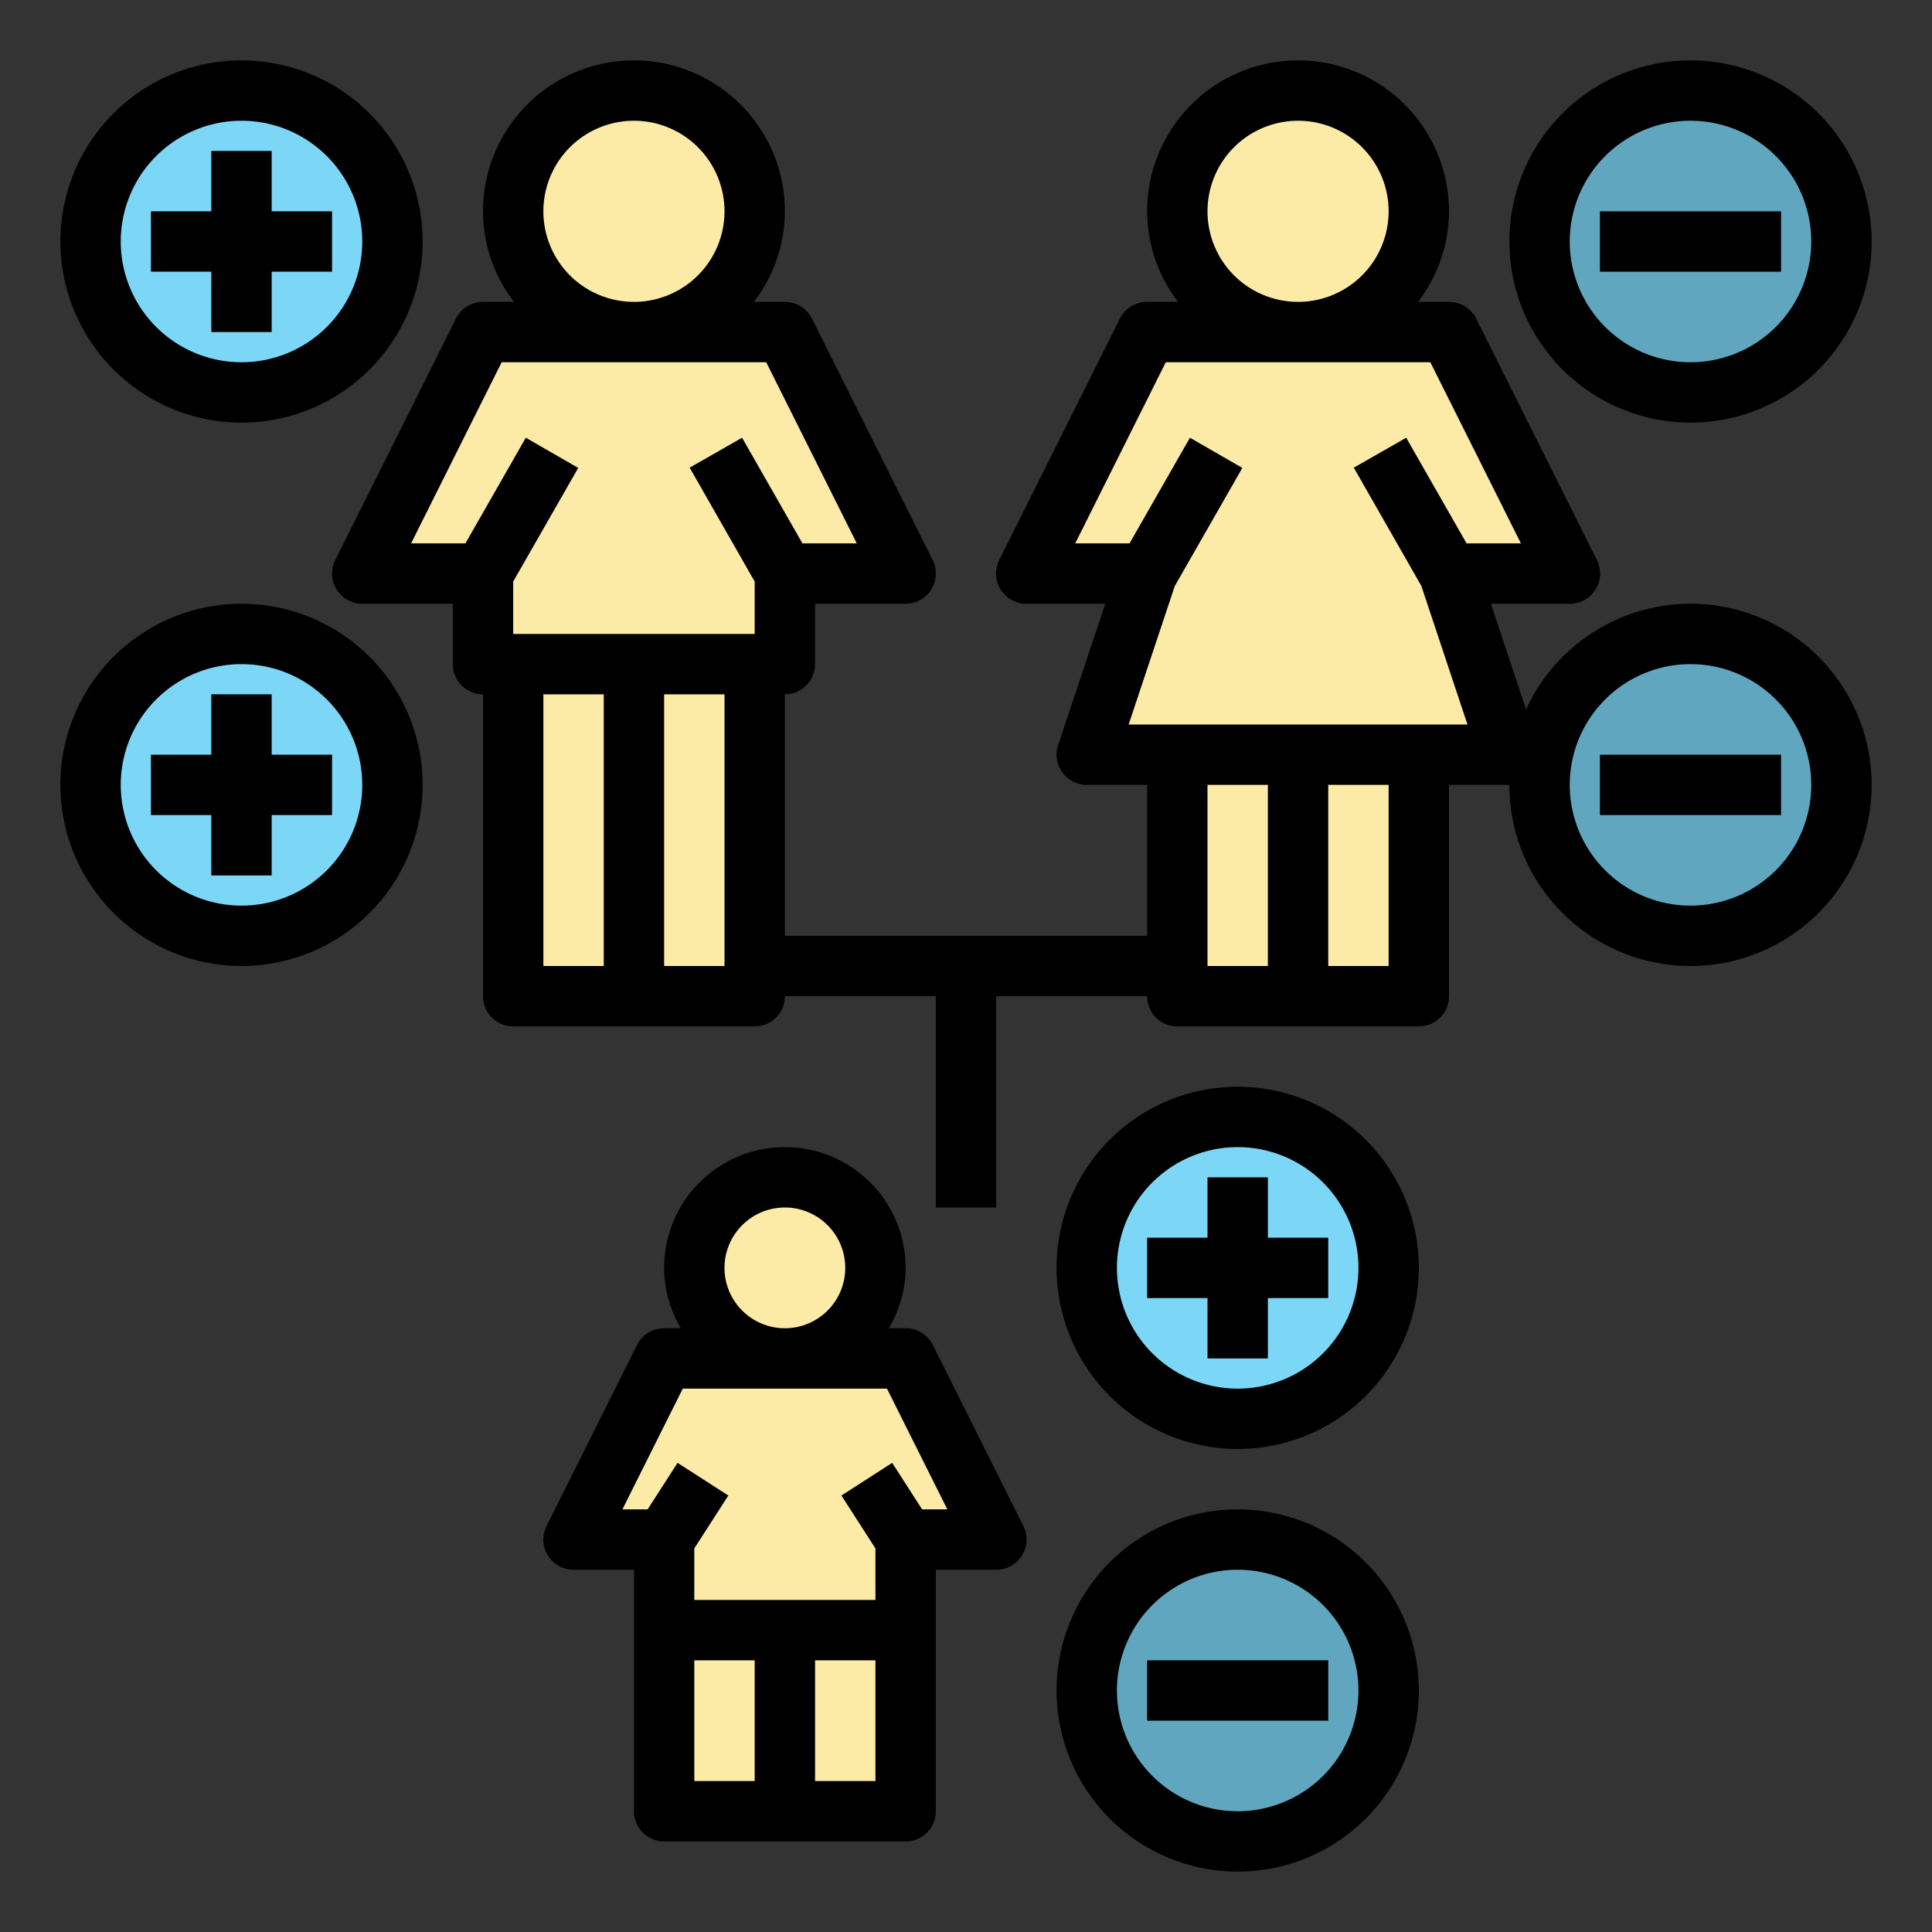 <?xml version="1.0"?>
<svg xmlns="http://www.w3.org/2000/svg" viewBox="0 0 64 64" width="512" height="512"><rect x="0" y="0" width="64" height="64" fill="#333333" stroke="none"/><g fill="#fceba6"><path d="m16 11-4 8h4v3h1v11h8v-11h1v-3h4l-4-8z"/><circle cx="21" cy="7" r="4"/><path d="m52 19-4-8h-10l-4 8h4l-2 6h3v8h8v-8h3l-2-6z"/><circle cx="43" cy="7" r="4"/><path d="m30 45h-8l-3 6h3v9h8v-9h3z"/><circle cx="26" cy="42" r="3"/></g><circle cx="8" cy="8" fill="#7cd7f7" r="5"/><circle cx="8" cy="26" fill="#7cd7f7" r="5"/><circle cx="56" cy="8" fill="#60a6bf" r="5"/><circle cx="56" cy="26" fill="#60a6bf" r="5"/><circle cx="41" cy="56" fill="#60a6bf" r="5"/><circle cx="41" cy="42" fill="#7cd7f7" r="5"/><path d="m21.105 44.553-3 6a1 1 0 0 0 .895 1.447h2v8a1 1 0 0 0 1 1h8a1 1 0 0 0 1-1v-8h2a1 1 0 0 0 .9-1.447l-3-6a1 1 0 0 0 -.9-.553h-.556a3.959 3.959 0 0 0 .556-2 4 4 0 0 0 -8 0 3.959 3.959 0 0 0 .556 2h-.556a1 1 0 0 0 -.895.553zm1.895 10.447h2v4h-2zm6 4h-2v-4h2zm2.382-9h-.836l-.991-1.541-1.682 1.082 1.127 1.752v1.707h-6v-1.707l1.127-1.752-1.682-1.082-.991 1.541h-.836l2-4h6.764zm-7.382-8a2 2 0 1 1 2 2 2 2 0 0 1 -2-2z"/><path d="m7 11h2v-2h2v-2h-2v-2h-2v2h-2v2h2z"/><path d="m7 29h2v-2h2v-2h-2v-2h-2v2h-2v2h2z"/><path d="m8 14a6 6 0 1 0 -6-6 6.006 6.006 0 0 0 6 6zm0-10a4 4 0 1 1 -4 4 4 4 0 0 1 4-4z"/><path d="m8 32a6 6 0 1 0 -6-6 6.006 6.006 0 0 0 6 6zm0-10a4 4 0 1 1 -4 4 4 4 0 0 1 4-4z"/><path d="m53 7h6v2h-6z"/><path d="m53 25h6v2h-6z"/><path d="m56 14a6 6 0 1 0 -6-6 6.006 6.006 0 0 0 6 6zm0-10a4 4 0 1 1 -4 4 4 4 0 0 1 4-4z"/><path d="m56 20a6 6 0 0 0 -5.447 3.5l-1.166-3.5h2.613a1 1 0 0 0 .9-1.447l-4-8a1 1 0 0 0 -.9-.553h-1.026a4.948 4.948 0 0 0 1.026-3 5 5 0 0 0 -10 0 4.948 4.948 0 0 0 1.026 3h-1.026a1 1 0 0 0 -.9.553l-4 8a1 1 0 0 0 .9 1.447h2.613l-1.561 4.684a1 1 0 0 0 .948 1.316h2v5h-12v-8a1 1 0 0 0 1-1v-2h3a1 1 0 0 0 .895-1.447l-4-8a1 1 0 0 0 -.895-.553h-1.026a4.948 4.948 0 0 0 1.026-3 5 5 0 0 0 -10 0 4.948 4.948 0 0 0 1.026 3h-1.026a1 1 0 0 0 -.895.553l-4 8a1 1 0 0 0 .895 1.447h3v2a1 1 0 0 0 1 1v10a1 1 0 0 0 1 1h8a1 1 0 0 0 1-1h5v7h2v-7h5a1 1 0 0 0 1 1h8a1 1 0 0 0 1-1v-7h2a6 6 0 1 0 6-6zm-38-13a3 3 0 1 1 3 3 3 3 0 0 1 -3-3zm-1.382 5h8.764l3 6h-1.8l-2-3.5-1.736.992 2.154 3.773v1.735h-8v-1.735l2.154-3.765-1.736-1-2 3.5h-1.8zm1.382 11h2v9h-2zm6 9h-2v-9h2zm16-25a3 3 0 1 1 3 3 3 3 0 0 1 -3-3zm0 19h2v6h-2zm6 6h-2v-6h2zm1-8h-9.612l1.529-4.589 2.237-3.911-1.736-1-2 3.5h-1.8l3-6h8.764l3 6h-1.8l-2-3.5-1.736.992 2.237 3.915 1.529 4.593zm9 6a4 4 0 1 1 4-4 4 4 0 0 1 -4 4z"/><path d="m38 55h6v2h-6z"/><path d="m41 62a6 6 0 1 0 -6-6 6.006 6.006 0 0 0 6 6zm0-10a4 4 0 1 1 -4 4 4 4 0 0 1 4-4z"/><path d="m40 45h2v-2h2v-2h-2v-2h-2v2h-2v2h2z"/><path d="m41 48a6 6 0 1 0 -6-6 6.006 6.006 0 0 0 6 6zm0-10a4 4 0 1 1 -4 4 4 4 0 0 1 4-4z"/></svg>
